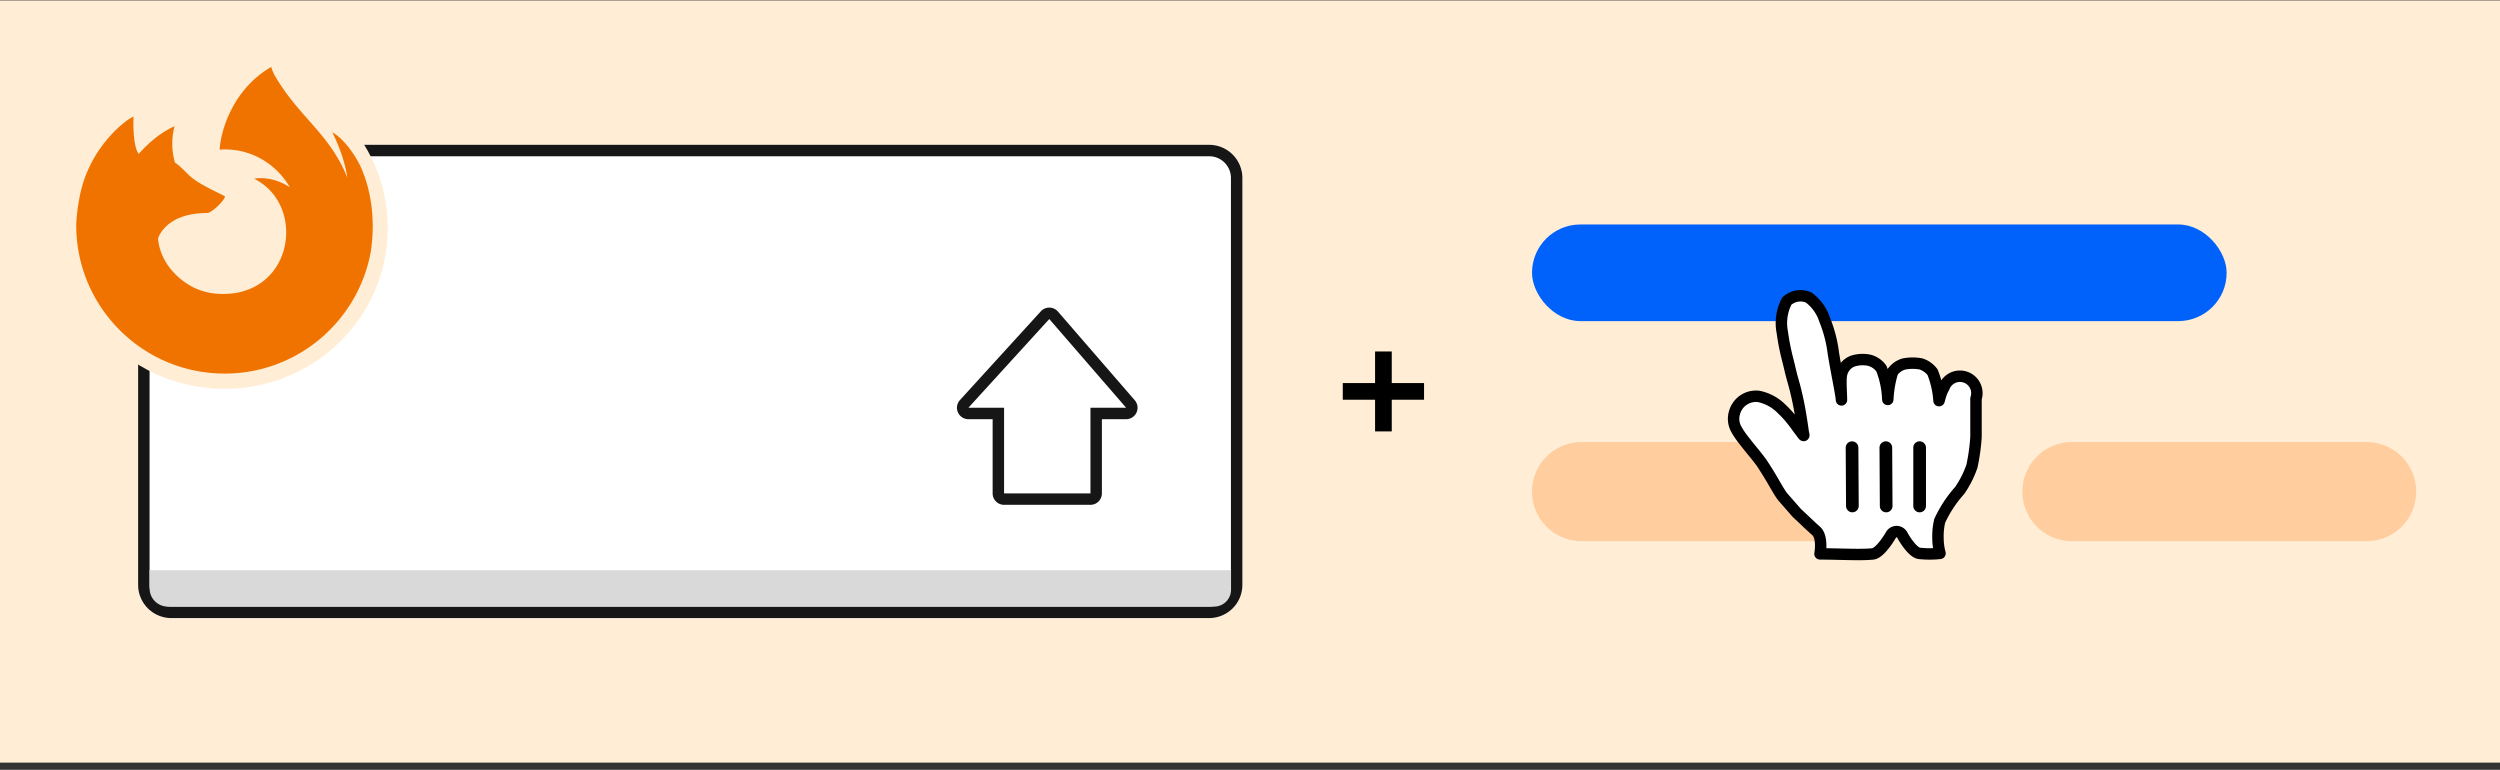 <!-- This Source Code Form is subject to the terms of the Mozilla Public
   - License, v. 2.0. If a copy of the MPL was not distributed with this
   - file, You can obtain one at http://mozilla.org/MPL/2.0/. -->
<svg xmlns="http://www.w3.org/2000/svg" width="328" height="101" fill="none" viewBox="0 0 328 101">
  <rect x="0" y="0" width="328" height="101" fill="#333333" stroke="none"/>
  <path fill="#FFEDD6" d="M0 .055h328v100H0z"/>
  <path fill="#fff" d="M18.122 23.357A4.357 4.357 0 0 1 22.48 19h136.164A4.357 4.357 0 0 1 163 23.357v53.376a4.357 4.357 0 0 1-4.357 4.358H22.479a4.357 4.357 0 0 1-4.357-4.358V23.357Z"/>
  <path fill="#161616" d="M158.643 79.59v1.5H22.48v-1.5h136.163Zm2.857-2.857V23.357a2.858 2.858 0 0 0-2.564-2.842l-.293-.015H22.48a2.858 2.858 0 0 0-2.858 2.857v53.376a2.858 2.858 0 0 0 2.858 2.858v1.5l-.225-.006a4.358 4.358 0 0 1-4.127-4.127l-.006-.225V23.357a4.357 4.357 0 0 1 4.133-4.351L22.48 19h136.163l.224.006A4.357 4.357 0 0 1 163 23.357v53.376l-.006.225a4.357 4.357 0 0 1-4.127 4.127l-.224.006v-1.5a2.857 2.857 0 0 0 2.857-2.858Z"/>
  <path fill="#D9D9D9" d="M19.628 74.806h141.885v2.562a2.218 2.218 0 0 1-2.218 2.218H22.018a2.39 2.39 0 0 1-2.39-2.39v-2.39Z"/>
  <path fill="#161616" d="M137.683 40.357a1.5 1.5 0 0 1 1.116.517l10.085 11.643a1.501 1.501 0 0 1-1.134 2.481h-3.182v9.735a1.5 1.5 0 0 1-1.5 1.5h-11.334a1.501 1.501 0 0 1-1.5-1.5v-9.735h-3.181a1.5 1.5 0 0 1-1.109-2.51l10.613-11.642.113-.112a1.501 1.501 0 0 1 1.013-.377Zm5.385 24.376V53.498h4.682l-10.085-11.641-10.612 11.641h4.681v11.235h11.334Z"/>
  <path fill="#000" d="M176.172 52.446V50.26h10.664v2.187h-10.664Zm4.238 4.15V46.109h2.188v10.489h-2.188Z"/>
  <rect width="91.134" height="12.677" x="201" y="29.452" fill="#0062FA" rx="6.339"/>
  <path fill="#FFCD9E" d="M201 64.5a6.5 6.5 0 0 1 6.5-6.5h37.689a6.5 6.5 0 1 1 0 13H207.5a6.5 6.5 0 0 1-6.5-6.5Zm64.336 0a6.5 6.5 0 0 1 6.5-6.5H310.5a6.5 6.5 0 1 1 0 13h-38.664a6.5 6.5 0 0 1-6.5-6.5Z"/>
  <path fill="#fff" d="M233.886 65.175c-.621-.798-1.397-2.416-2.75-4.434-.776-1.109-2.683-3.215-3.259-4.302a2.79 2.79 0 0 1-.333-2.217 2.927 2.927 0 0 1 3.171-2.217 5.9 5.9 0 0 1 2.993 1.596 14.11 14.11 0 0 1 1.574 1.752c.355.443.444.62.843 1.13.399.51.665 1.02.466.267-.156-1.109-.422-2.971-.799-4.635-.288-1.263-.354-1.463-.62-2.416-.267-.954-.422-1.752-.71-2.838a31.492 31.492 0 0 1-.621-3.238 6.254 6.254 0 0 1 .577-4.102 2.638 2.638 0 0 1 2.882-.488 5.853 5.853 0 0 1 2.084 2.883c.581 1.42.969 2.911 1.153 4.435.355 2.217 1.042 5.454 1.065 6.12 0-.821-.156-2.55 0-3.327a2.371 2.371 0 0 1 1.485-1.773 4.436 4.436 0 0 1 2.04-.134c.688.144 1.296.54 1.707 1.11a12.01 12.01 0 0 1 .843 4.057c.059-1.219.268-2.425.621-3.592.37-.522.911-.899 1.53-1.064a6.159 6.159 0 0 1 2.217 0c.601.2 1.127.58 1.508 1.086.469 1.176.754 2.417.842 3.68 0 .311.156-.864.643-1.64a2.225 2.225 0 0 1 3.774-.76c.525.596.693 1.426.439 2.179v5.01a25.986 25.986 0 0 1-.532 3.859 13.126 13.126 0 0 1-1.596 3.17 15.967 15.967 0 0 0-2.639 4.014 8.89 8.89 0 0 0-.222 2.217 7.804 7.804 0 0 0 .266 2.04c-.906.096-1.82.096-2.727 0-.865-.133-1.929-1.862-2.217-2.394a.844.844 0 0 0-1.508 0c-.488.842-1.574 2.372-2.328 2.46-1.486.178-4.545 0-6.962 0 0 0 .399-2.217-.51-3.015s-1.841-1.73-2.528-2.35l-1.862-2.129Z"/>
  <path fill="#000" d="M258.501 52.294a.76.76 0 0 1 .04-.24 1.473 1.473 0 0 0-.171-1.288l-.119-.156a1.474 1.474 0 0 0-2.501.504.806.806 0 0 1-.034.082l-.042.078c-.184.293-.322.695-.418 1.033a9.96 9.96 0 0 0-.06.22l-.046.176c-.007.023-.017.058-.03.095a.973.973 0 0 1-.038.091c-.002.004-.068.156-.225.275a.753.753 0 0 1-1.2-.494c-.006-.038-.007-.074-.008-.103l-.001.001a11.49 11.49 0 0 0-.754-3.357 2.371 2.371 0 0 0-1.041-.735 5.41 5.41 0 0 0-1.856.004 1.997 1.997 0 0 0-1.018.677c-.272.93-.448 1.885-.524 2.85l-.029.434a.749.749 0 0 1-1.479.134l-.019-.146a11.254 11.254 0 0 0-.755-3.71 2.062 2.062 0 0 0-1.191-.745 3.687 3.687 0 0 0-1.648.107 1.623 1.623 0 0 0-.995 1.204l-.002.007c-.057.29-.063.829-.044 1.476.018.571.056 1.236.058 1.66l.001.018h-.001l.001.026-.004.075a.75.75 0 0 1-1.489.025l-.006-.076a9.009 9.009 0 0 0-.116-.824c-.072-.425-.17-.955-.279-1.54-.164-.873-.352-1.866-.512-2.78l-.149-.882-.004-.029a16.368 16.368 0 0 0-.903-3.728l-.199-.512a.851.851 0 0 1-.019-.05 5.1 5.1 0 0 0-1.748-2.46 1.888 1.888 0 0 0-1.899.295 5.498 5.498 0 0 0-.489 3.26l.041.23.007.045c.147 1.063.35 2.119.607 3.16h-.001c.145.55.258 1.027.365 1.476.108.454.21.88.339 1.34.2.717.29 1.017.445 1.663l.185.79v.001l.14.644c.307 1.495.529 3.044.665 4.015.021.082.039.157.052.224.012.063.034.184.026.311a.767.767 0 0 1-1.248.571.974.974 0 0 1-.122-.11c-.088-.092-.185-.229-.25-.319-.081-.111-.163-.227-.252-.34a14.058 14.058 0 0 1-.458-.618c-.057-.08-.111-.156-.171-.236l-.209-.27-.012-.017a13.346 13.346 0 0 0-1.092-1.267l-.398-.39-.015-.014a5.149 5.149 0 0 0-2.581-1.387 2.175 2.175 0 0 0-2.268 1.457l-.058.195-.004.019c-.13.482-.08.992.139 1.435l.104.187.028.048.107.187c.284.465.792 1.12 1.369 1.836.471.584.982 1.202 1.38 1.72l.355.48.008.012a48.303 48.303 0 0 1 1.675 2.715c.449.77.766 1.316 1.036 1.666l1.818 2.076c.344.313.746.697 1.158 1.088.432.41.882.834 1.325 1.223.376.33.578.769.69 1.167.114.403.153.824.161 1.187.003.17 0 .331-.007.48.995.013 2.052.044 3.014.061 1.263.023 2.348.02 3.031-.061h.001l.046-.022a1.19 1.19 0 0 0 .192-.127c.162-.127.348-.313.544-.542.293-.342.572-.74.79-1.082l.194-.32a1.593 1.593 0 0 1 2.817.02l.13.227c.16.27.408.656.69 1.01.188.236.376.439.549.584.085.071.157.12.215.152.028.015.05.025.065.03l.014.004c.568.06 1.14.077 1.711.056a8.48 8.48 0 0 1-.105-1.332l-.003-.303a9.655 9.655 0 0 1 .243-2.101l.022-.075a.893.893 0 0 1 .028-.071 16.75 16.75 0 0 1 2.722-4.156 12.35 12.35 0 0 0 1.471-2.921 25.29 25.29 0 0 0 .505-3.676v-4.987Zm1.5 5.01v.047a26.939 26.939 0 0 1-.548 3.97c-.007.028-.014.057-.024.085a13.828 13.828 0 0 1-1.428 2.96l-.26.393a.803.803 0 0 1-.06.076 15.246 15.246 0 0 0-2.482 3.758 8.107 8.107 0 0 0-.187 1.952l.001.021a7.033 7.033 0 0 0 .24 1.843.75.75 0 0 1-.645.94c-.959.102-1.926.102-2.885 0l-.035-.003c-.416-.065-.773-.3-1.039-.523a5.58 5.58 0 0 1-.759-.8c-.334-.42-.621-.864-.81-1.184l-.155-.273-.011-.021a.094.094 0 0 0-.132-.038l-.034.038-.022.04c-.261.45-.68 1.084-1.143 1.625a5.6 5.6 0 0 1-.758.747c-.253.198-.595.413-.989.459l-.001-.001c-.802.095-1.99.094-3.232.072-1.269-.022-2.616-.066-3.816-.066a.753.753 0 0 1-.739-.883v-.001l.002-.013.009-.06a6.098 6.098 0 0 0 .064-.986 3.371 3.371 0 0 0-.105-.811c-.068-.242-.157-.38-.236-.448a47.98 47.98 0 0 1-1.369-1.261c-.219-.208-.427-.407-.622-.59l-.545-.507-.062-.062-1.862-2.13a.579.579 0 0 1-.028-.032c-.349-.45-.729-1.109-1.157-1.843a47.257 47.257 0 0 0-1.62-2.628c-.369-.526-1.008-1.293-1.669-2.112-.553-.687-1.137-1.43-1.495-2.02l-.139-.242a3.542 3.542 0 0 1-.393-2.765 3.676 3.676 0 0 1 3.806-2.782l.172.016.064.01a6.647 6.647 0 0 1 3.359 1.785h.001c.443.417.859.862 1.247 1.33a40.381 40.381 0 0 0-.409-2.104c-.284-1.244-.346-1.43-.611-2.38a34.714 34.714 0 0 1-.354-1.398 52.798 52.798 0 0 0-.358-1.45l-.004-.013a32.136 32.136 0 0 1-.628-3.27l-.052-.293a7.005 7.005 0 0 1 .697-4.3l.069-.108a.704.704 0 0 1 .084-.095 3.39 3.39 0 0 1 3.466-.72l.236.094.072.038a.71.71 0 0 1 .069.044l.203.157a6.598 6.598 0 0 1 2.138 3.071 17.918 17.918 0 0 1 1.191 4.574l.144.863.092.515c.34-.415.788-.743 1.306-.94l.047-.017.292-.08a5.184 5.184 0 0 1 1.794-.117l.298.042.029.005.162.038c.75.194 1.417.627 1.899 1.233l.101.133.05.078a.832.832 0 0 1 .039.084l.13.35.025-.041a3.5 3.5 0 0 1 1.947-1.355l.06-.013a6.914 6.914 0 0 1 2.178-.05l.308.05.104.026.274.104a3.873 3.873 0 0 1 1.409 1.015l.186.228.054.084c.016.028.03.058.043.088.174.439.324.886.45 1.34a2.97 2.97 0 0 1 4.676-.277l.125.153c.575.747.761 1.723.5 2.63v4.903Z"/>
  <path fill="#000" d="M252.688 66.386v-7.653a.831.831 0 0 0-1.663 0v7.653a.831.831 0 0 0 1.663 0Zm-4.39-.002-.044-7.658a.83.83 0 0 0-.836-.823.83.83 0 0 0-.827.833l.044 7.657a.83.83 0 0 0 .836.823.829.829 0 0 0 .827-.832Zm-6.142-7.64.045 7.641a.833.833 0 0 0 .836.83.834.834 0 0 0 .827-.84l-.045-7.641a.833.833 0 0 0-.836-.83.834.834 0 0 0-.827.84Z"/>
  <ellipse cx="29.445" cy="29.914" fill="#FFEDD6" rx="21.429" ry="21.102"/>
  <path fill="#FFEDD6" d="M29.78 26.005c-.032.484-1.743 2.155-2.342 2.155-5.539 0-6.438 3.35-6.438 3.35.245 2.822 2.21 5.145 4.588 6.374a9.796 9.796 0 0 0 .901.391 8.65 8.65 0 0 0 2.534.489c9.708.455 11.59-11.606 4.583-15.108 1.794-.312 3.657.41 4.697 1.14-1.703-2.976-4.883-4.983-8.535-4.983-.23 0-.457.018-.684.034a9.746 9.746 0 0 0-5.36 2.066c.296.251.631.587 1.338 1.283 1.32 1.302 4.711 2.65 4.718 2.809Z"/>
  <path fill="#F07300" d="M47.503 22.295c-.847-2.036-2.562-4.234-3.908-4.93 1.096 2.149 1.73 4.304 1.972 5.912l.004.033c-2.202-5.49-5.937-7.704-8.987-12.524a25.787 25.787 0 0 1-.459-.745 5.959 5.959 0 0 1-.214-.403 3.543 3.543 0 0 1-.291-.77.05.05 0 0 0-.044-.053.066.066 0 0 0-.037 0l-.01.005-.014.008.008-.01c-4.893 2.865-6.553 8.166-6.705 10.818.227-.015.453-.034.684-.034 3.652 0 6.832 2.007 8.534 4.983-1.04-.73-2.902-1.452-4.696-1.14 7.006 3.502 5.125 15.563-4.583 15.108a8.651 8.651 0 0 1-2.535-.489 10.8 10.8 0 0 1-.572-.234c-.11-.05-.22-.1-.328-.157l.013.008a9.294 9.294 0 0 1-.283-.14c.09.043.176.09.27.132-2.379-1.23-4.343-3.553-4.588-6.374 0 0 .899-3.35 6.437-3.35.6 0 2.311-1.671 2.343-2.155-.008-.159-3.398-1.507-4.72-2.81-.705-.695-1.04-1.03-1.338-1.282a5.797 5.797 0 0 0-.504-.381 9.025 9.025 0 0 1-.055-4.76c-2 .91-3.557 2.35-4.688 3.623h-.01c-.772-.978-.717-4.205-.673-4.878-.01-.042-.576.294-.65.345a14.189 14.189 0 0 0-1.904 1.63 17.064 17.064 0 0 0-1.818 2.182l-.001.003v-.003a16.44 16.44 0 0 0-2.613 5.9c-.01.043-.017.087-.026.13a32.068 32.068 0 0 0-.225 1.228c-.002.014.002-.015 0 0a22.71 22.71 0 0 0-.287 2.717l-.002.1c0 10.756 8.72 19.475 19.478 19.475 9.634 0 17.633-6.994 19.2-16.18.032-.25.059-.5.088-.751.387-3.34-.043-6.851-1.263-9.787Zm-1.933 1 .004.021-.001-.002-.003-.018Z"/>
</svg>
